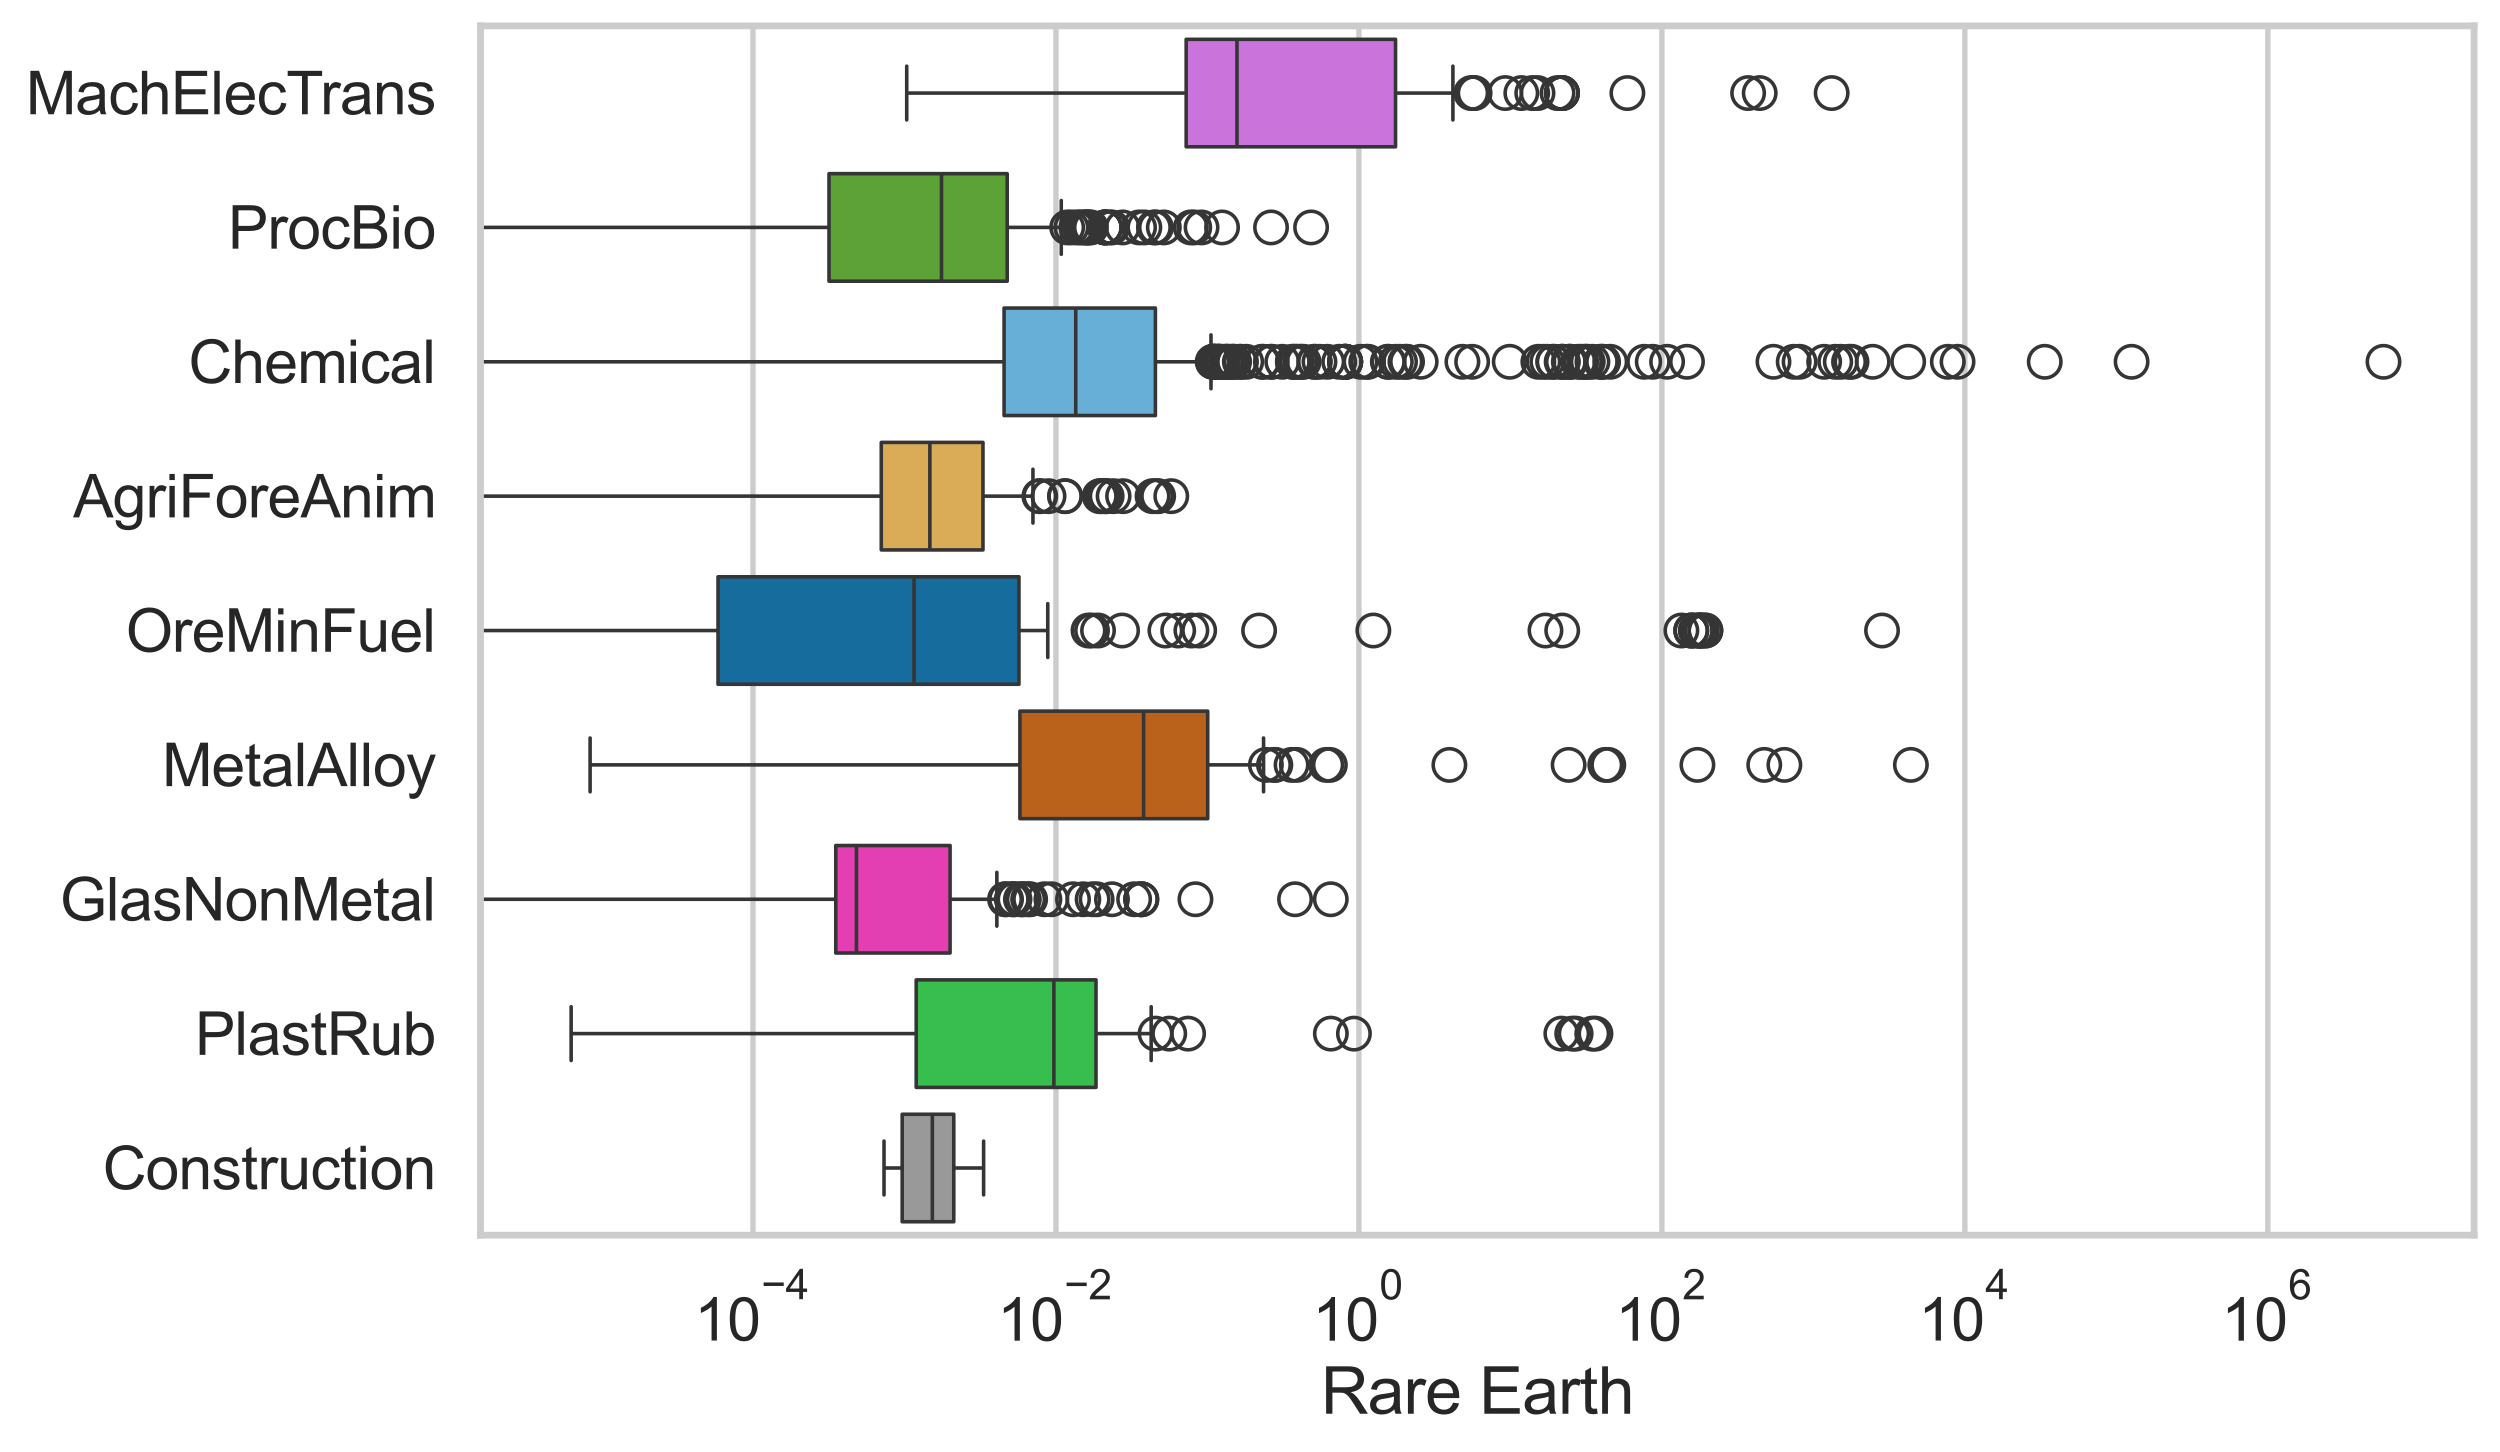 <?xml version="1.0" encoding="utf-8" standalone="no"?>
<!DOCTYPE svg PUBLIC "-//W3C//DTD SVG 1.1//EN"
  "http://www.w3.org/Graphics/SVG/1.1/DTD/svg11.dtd">
<svg xmlns:xlink="http://www.w3.org/1999/xlink" width="695.577pt" height="404.121pt" viewBox="0 0 695.577 404.121" xmlns="http://www.w3.org/2000/svg" version="1.1">
 <defs>
  <style type="text/css">*{stroke-linejoin: round; stroke-linecap: butt}</style>
 </defs>
 <g id="figure_1">
  <g id="patch_1">
   <path d="M 0 404.121 
L 695.577 404.121 
L 695.577 0 
L 0 0 
z
" style="fill: #ffffff"/>
  </g>
  <g id="axes_1">
   <g id="patch_2">
    <path d="M 133.697 343.665 
L 688.377 343.665 
L 688.377 7.2 
L 133.697 7.2 
z
" style="fill: #ffffff"/>
   </g>
   <g id="matplotlib.axis_1">
    <g id="xtick_1">
     <g id="line2d_1">
      <path d="M 209.502 343.665 
L 209.502 7.2 
" clip-path="url(#pd4248bb942)" style="fill: none; stroke: #cccccc; stroke-width: 1.5; stroke-linecap: round"/>
     </g>
     <g id="text_1">
      <!-- $\mathdefault{10^{-4}}$ -->
      <g style="fill: #262626" transform="translate(193.167 373.015) scale(0.165 -0.165)">
       <defs>
        <path id="ArialMT-31" d="M 2384 0 
L 1822 0 
L 1822 3584 
Q 1619 3391 1289 3197 
Q 959 3003 697 2906 
L 697 3450 
Q 1169 3672 1522 3987 
Q 1875 4303 2022 4600 
L 2384 4600 
L 2384 0 
z
" transform="scale(0.016)"/>
        <path id="ArialMT-30" d="M 266 2259 
Q 266 3072 433 3567 
Q 600 4063 929 4331 
Q 1259 4600 1759 4600 
Q 2128 4600 2406 4451 
Q 2684 4303 2865 4023 
Q 3047 3744 3150 3342 
Q 3253 2941 3253 2259 
Q 3253 1453 3087 958 
Q 2922 463 2592 192 
Q 2263 -78 1759 -78 
Q 1097 -78 719 397 
Q 266 969 266 2259 
z
M 844 2259 
Q 844 1131 1108 757 
Q 1372 384 1759 384 
Q 2147 384 2411 759 
Q 2675 1134 2675 2259 
Q 2675 3391 2411 3762 
Q 2147 4134 1753 4134 
Q 1366 4134 1134 3806 
Q 844 3388 844 2259 
z
" transform="scale(0.016)"/>
        <path id="ArialMT-2212" d="M 3381 1997 
L 356 1997 
L 356 2522 
L 3381 2522 
L 3381 1997 
z
" transform="scale(0.016)"/>
        <path id="ArialMT-34" d="M 2069 0 
L 2069 1097 
L 81 1097 
L 81 1613 
L 2172 4581 
L 2631 4581 
L 2631 1613 
L 3250 1613 
L 3250 1097 
L 2631 1097 
L 2631 0 
L 2069 0 
z
M 2069 1613 
L 2069 3678 
L 634 1613 
L 2069 1613 
z
" transform="scale(0.016)"/>
       </defs>
       <use xlink:href="#ArialMT-31" transform="translate(0 0.202)"/>
       <use xlink:href="#ArialMT-30" transform="translate(55.615 0.202)"/>
       <use xlink:href="#ArialMT-2212" transform="translate(112.973 69.895) scale(0.7)"/>
       <use xlink:href="#ArialMT-34" transform="translate(153.852 69.895) scale(0.7)"/>
      </g>
     </g>
    </g>
    <g id="xtick_2">
     <g id="line2d_2">
      <path d="M 293.798 343.665 
L 293.798 7.2 
" clip-path="url(#pd4248bb942)" style="fill: none; stroke: #cccccc; stroke-width: 1.5; stroke-linecap: round"/>
     </g>
     <g id="text_2">
      <!-- $\mathdefault{10^{-2}}$ -->
      <g style="fill: #262626" transform="translate(277.463 373.18) scale(0.165 -0.165)">
       <defs>
        <path id="ArialMT-32" d="M 3222 541 
L 3222 0 
L 194 0 
Q 188 203 259 391 
Q 375 700 629 1000 
Q 884 1300 1366 1694 
Q 2113 2306 2375 2664 
Q 2638 3022 2638 3341 
Q 2638 3675 2398 3904 
Q 2159 4134 1775 4134 
Q 1369 4134 1125 3890 
Q 881 3647 878 3216 
L 300 3275 
Q 359 3922 746 4261 
Q 1134 4600 1788 4600 
Q 2447 4600 2831 4234 
Q 3216 3869 3216 3328 
Q 3216 3053 3103 2787 
Q 2991 2522 2730 2228 
Q 2469 1934 1863 1422 
Q 1356 997 1212 845 
Q 1069 694 975 541 
L 3222 541 
z
" transform="scale(0.016)"/>
       </defs>
       <use xlink:href="#ArialMT-31" transform="translate(0 0.994)"/>
       <use xlink:href="#ArialMT-30" transform="translate(55.615 0.994)"/>
       <use xlink:href="#ArialMT-2212" transform="translate(112.973 70.688) scale(0.7)"/>
       <use xlink:href="#ArialMT-32" transform="translate(153.852 70.688) scale(0.7)"/>
      </g>
     </g>
    </g>
    <g id="xtick_3">
     <g id="line2d_3">
      <path d="M 378.094 343.665 
L 378.094 7.2 
" clip-path="url(#pd4248bb942)" style="fill: none; stroke: #cccccc; stroke-width: 1.5; stroke-linecap: round"/>
     </g>
     <g id="text_3">
      <!-- $\mathdefault{10^{0}}$ -->
      <g style="fill: #262626" transform="translate(365.142 373.18) scale(0.165 -0.165)">
       <use xlink:href="#ArialMT-31" transform="translate(0 0.994)"/>
       <use xlink:href="#ArialMT-30" transform="translate(55.615 0.994)"/>
       <use xlink:href="#ArialMT-30" transform="translate(112.973 70.688) scale(0.7)"/>
      </g>
     </g>
    </g>
    <g id="xtick_4">
     <g id="line2d_4">
      <path d="M 462.39 343.665 
L 462.39 7.2 
" clip-path="url(#pd4248bb942)" style="fill: none; stroke: #cccccc; stroke-width: 1.5; stroke-linecap: round"/>
     </g>
     <g id="text_4">
      <!-- $\mathdefault{10^{2}}$ -->
      <g style="fill: #262626" transform="translate(449.438 373.18) scale(0.165 -0.165)">
       <use xlink:href="#ArialMT-31" transform="translate(0 0.994)"/>
       <use xlink:href="#ArialMT-30" transform="translate(55.615 0.994)"/>
       <use xlink:href="#ArialMT-32" transform="translate(112.973 70.688) scale(0.7)"/>
      </g>
     </g>
    </g>
    <g id="xtick_5">
     <g id="line2d_5">
      <path d="M 546.687 343.665 
L 546.687 7.2 
" clip-path="url(#pd4248bb942)" style="fill: none; stroke: #cccccc; stroke-width: 1.5; stroke-linecap: round"/>
     </g>
     <g id="text_5">
      <!-- $\mathdefault{10^{4}}$ -->
      <g style="fill: #262626" transform="translate(533.734 373.015) scale(0.165 -0.165)">
       <use xlink:href="#ArialMT-31" transform="translate(0 0.202)"/>
       <use xlink:href="#ArialMT-30" transform="translate(55.615 0.202)"/>
       <use xlink:href="#ArialMT-34" transform="translate(112.973 69.895) scale(0.7)"/>
      </g>
     </g>
    </g>
    <g id="xtick_6">
     <g id="line2d_6">
      <path d="M 630.983 343.665 
L 630.983 7.2 
" clip-path="url(#pd4248bb942)" style="fill: none; stroke: #cccccc; stroke-width: 1.5; stroke-linecap: round"/>
     </g>
     <g id="text_6">
      <!-- $\mathdefault{10^{6}}$ -->
      <g style="fill: #262626" transform="translate(618.03 373.18) scale(0.165 -0.165)">
       <defs>
        <path id="ArialMT-36" d="M 3184 3459 
L 2625 3416 
Q 2550 3747 2413 3897 
Q 2184 4138 1850 4138 
Q 1581 4138 1378 3988 
Q 1113 3794 959 3422 
Q 806 3050 800 2363 
Q 1003 2672 1297 2822 
Q 1591 2972 1913 2972 
Q 2475 2972 2870 2558 
Q 3266 2144 3266 1488 
Q 3266 1056 3080 686 
Q 2894 316 2569 119 
Q 2244 -78 1831 -78 
Q 1128 -78 684 439 
Q 241 956 241 2144 
Q 241 3472 731 4075 
Q 1159 4600 1884 4600 
Q 2425 4600 2770 4297 
Q 3116 3994 3184 3459 
z
M 888 1484 
Q 888 1194 1011 928 
Q 1134 663 1356 523 
Q 1578 384 1822 384 
Q 2178 384 2434 671 
Q 2691 959 2691 1453 
Q 2691 1928 2437 2201 
Q 2184 2475 1800 2475 
Q 1419 2475 1153 2201 
Q 888 1928 888 1484 
z
" transform="scale(0.016)"/>
       </defs>
       <use xlink:href="#ArialMT-31" transform="translate(0 0.994)"/>
       <use xlink:href="#ArialMT-30" transform="translate(55.615 0.994)"/>
       <use xlink:href="#ArialMT-36" transform="translate(112.973 70.688) scale(0.7)"/>
      </g>
     </g>
    </g>
    <g id="text_7">
     <!-- Rare Earth -->
     <g style="fill: #262626" transform="translate(367.521 393.344) scale(0.18 -0.18)">
      <defs>
       <path id="ArialMT-52" d="M 503 0 
L 503 4581 
L 2534 4581 
Q 3147 4581 3465 4457 
Q 3784 4334 3975 4021 
Q 4166 3709 4166 3331 
Q 4166 2844 3850 2509 
Q 3534 2175 2875 2084 
Q 3116 1969 3241 1856 
Q 3506 1613 3744 1247 
L 4541 0 
L 3778 0 
L 3172 953 
Q 2906 1366 2734 1584 
Q 2563 1803 2427 1890 
Q 2291 1978 2150 2013 
Q 2047 2034 1813 2034 
L 1109 2034 
L 1109 0 
L 503 0 
z
M 1109 2559 
L 2413 2559 
Q 2828 2559 3062 2645 
Q 3297 2731 3419 2920 
Q 3541 3109 3541 3331 
Q 3541 3656 3305 3865 
Q 3069 4075 2559 4075 
L 1109 4075 
L 1109 2559 
z
" transform="scale(0.016)"/>
       <path id="ArialMT-61" d="M 2588 409 
Q 2275 144 1986 34 
Q 1697 -75 1366 -75 
Q 819 -75 525 192 
Q 231 459 231 875 
Q 231 1119 342 1320 
Q 453 1522 633 1644 
Q 813 1766 1038 1828 
Q 1203 1872 1538 1913 
Q 2219 1994 2541 2106 
Q 2544 2222 2544 2253 
Q 2544 2597 2384 2738 
Q 2169 2928 1744 2928 
Q 1347 2928 1158 2789 
Q 969 2650 878 2297 
L 328 2372 
Q 403 2725 575 2942 
Q 747 3159 1072 3276 
Q 1397 3394 1825 3394 
Q 2250 3394 2515 3294 
Q 2781 3194 2906 3042 
Q 3031 2891 3081 2659 
Q 3109 2516 3109 2141 
L 3109 1391 
Q 3109 606 3145 398 
Q 3181 191 3288 0 
L 2700 0 
Q 2613 175 2588 409 
z
M 2541 1666 
Q 2234 1541 1622 1453 
Q 1275 1403 1131 1340 
Q 988 1278 909 1158 
Q 831 1038 831 891 
Q 831 666 1001 516 
Q 1172 366 1500 366 
Q 1825 366 2078 508 
Q 2331 650 2450 897 
Q 2541 1088 2541 1459 
L 2541 1666 
z
" transform="scale(0.016)"/>
       <path id="ArialMT-72" d="M 416 0 
L 416 3319 
L 922 3319 
L 922 2816 
Q 1116 3169 1280 3281 
Q 1444 3394 1641 3394 
Q 1925 3394 2219 3213 
L 2025 2691 
Q 1819 2813 1613 2813 
Q 1428 2813 1281 2702 
Q 1134 2591 1072 2394 
Q 978 2094 978 1738 
L 978 0 
L 416 0 
z
" transform="scale(0.016)"/>
       <path id="ArialMT-65" d="M 2694 1069 
L 3275 997 
Q 3138 488 2766 206 
Q 2394 -75 1816 -75 
Q 1088 -75 661 373 
Q 234 822 234 1631 
Q 234 2469 665 2931 
Q 1097 3394 1784 3394 
Q 2450 3394 2872 2941 
Q 3294 2488 3294 1666 
Q 3294 1616 3291 1516 
L 816 1516 
Q 847 969 1125 678 
Q 1403 388 1819 388 
Q 2128 388 2347 550 
Q 2566 713 2694 1069 
z
M 847 1978 
L 2700 1978 
Q 2663 2397 2488 2606 
Q 2219 2931 1791 2931 
Q 1403 2931 1139 2672 
Q 875 2413 847 1978 
z
" transform="scale(0.016)"/>
       <path id="ArialMT-20" transform="scale(0.016)"/>
       <path id="ArialMT-45" d="M 506 0 
L 506 4581 
L 3819 4581 
L 3819 4041 
L 1113 4041 
L 1113 2638 
L 3647 2638 
L 3647 2100 
L 1113 2100 
L 1113 541 
L 3925 541 
L 3925 0 
L 506 0 
z
" transform="scale(0.016)"/>
       <path id="ArialMT-74" d="M 1650 503 
L 1731 6 
Q 1494 -44 1306 -44 
Q 1000 -44 831 53 
Q 663 150 594 308 
Q 525 466 525 972 
L 525 2881 
L 113 2881 
L 113 3319 
L 525 3319 
L 525 4141 
L 1084 4478 
L 1084 3319 
L 1650 3319 
L 1650 2881 
L 1084 2881 
L 1084 941 
Q 1084 700 1114 631 
Q 1144 563 1211 522 
Q 1278 481 1403 481 
Q 1497 481 1650 503 
z
" transform="scale(0.016)"/>
       <path id="ArialMT-68" d="M 422 0 
L 422 4581 
L 984 4581 
L 984 2938 
Q 1378 3394 1978 3394 
Q 2347 3394 2619 3248 
Q 2891 3103 3008 2847 
Q 3125 2591 3125 2103 
L 3125 0 
L 2563 0 
L 2563 2103 
Q 2563 2525 2380 2717 
Q 2197 2909 1863 2909 
Q 1613 2909 1392 2779 
Q 1172 2650 1078 2428 
Q 984 2206 984 1816 
L 984 0 
L 422 0 
z
" transform="scale(0.016)"/>
      </defs>
      <use xlink:href="#ArialMT-52"/>
      <use xlink:href="#ArialMT-61" transform="translate(72.217 0)"/>
      <use xlink:href="#ArialMT-72" transform="translate(127.832 0)"/>
      <use xlink:href="#ArialMT-65" transform="translate(161.133 0)"/>
      <use xlink:href="#ArialMT-20" transform="translate(216.748 0)"/>
      <use xlink:href="#ArialMT-45" transform="translate(244.531 0)"/>
      <use xlink:href="#ArialMT-61" transform="translate(311.23 0)"/>
      <use xlink:href="#ArialMT-72" transform="translate(366.846 0)"/>
      <use xlink:href="#ArialMT-74" transform="translate(400.146 0)"/>
      <use xlink:href="#ArialMT-68" transform="translate(427.93 0)"/>
     </g>
    </g>
   </g>
   <g id="matplotlib.axis_2">
    <g id="ytick_1">
     <g id="text_8">
      <!-- MachElecTrans -->
      <g style="fill: #262626" transform="translate(7.2 31.798) scale(0.165 -0.165)">
       <defs>
        <path id="ArialMT-4d" d="M 475 0 
L 475 4581 
L 1388 4581 
L 2472 1338 
Q 2622 884 2691 659 
Q 2769 909 2934 1394 
L 4031 4581 
L 4847 4581 
L 4847 0 
L 4263 0 
L 4263 3834 
L 2931 0 
L 2384 0 
L 1059 3900 
L 1059 0 
L 475 0 
z
" transform="scale(0.016)"/>
        <path id="ArialMT-63" d="M 2588 1216 
L 3141 1144 
Q 3050 572 2676 248 
Q 2303 -75 1759 -75 
Q 1078 -75 664 370 
Q 250 816 250 1647 
Q 250 2184 428 2587 
Q 606 2991 970 3192 
Q 1334 3394 1763 3394 
Q 2303 3394 2647 3120 
Q 2991 2847 3088 2344 
L 2541 2259 
Q 2463 2594 2264 2762 
Q 2066 2931 1784 2931 
Q 1359 2931 1093 2626 
Q 828 2322 828 1663 
Q 828 994 1084 691 
Q 1341 388 1753 388 
Q 2084 388 2306 591 
Q 2528 794 2588 1216 
z
" transform="scale(0.016)"/>
        <path id="ArialMT-6c" d="M 409 0 
L 409 4581 
L 972 4581 
L 972 0 
L 409 0 
z
" transform="scale(0.016)"/>
        <path id="ArialMT-54" d="M 1659 0 
L 1659 4041 
L 150 4041 
L 150 4581 
L 3781 4581 
L 3781 4041 
L 2266 4041 
L 2266 0 
L 1659 0 
z
" transform="scale(0.016)"/>
        <path id="ArialMT-6e" d="M 422 0 
L 422 3319 
L 928 3319 
L 928 2847 
Q 1294 3394 1984 3394 
Q 2284 3394 2536 3286 
Q 2788 3178 2913 3003 
Q 3038 2828 3088 2588 
Q 3119 2431 3119 2041 
L 3119 0 
L 2556 0 
L 2556 2019 
Q 2556 2363 2490 2533 
Q 2425 2703 2258 2804 
Q 2091 2906 1866 2906 
Q 1506 2906 1245 2678 
Q 984 2450 984 1813 
L 984 0 
L 422 0 
z
" transform="scale(0.016)"/>
        <path id="ArialMT-73" d="M 197 991 
L 753 1078 
Q 800 744 1014 566 
Q 1228 388 1613 388 
Q 2000 388 2187 545 
Q 2375 703 2375 916 
Q 2375 1106 2209 1216 
Q 2094 1291 1634 1406 
Q 1016 1563 777 1677 
Q 538 1791 414 1992 
Q 291 2194 291 2438 
Q 291 2659 392 2848 
Q 494 3038 669 3163 
Q 800 3259 1026 3326 
Q 1253 3394 1513 3394 
Q 1903 3394 2198 3281 
Q 2494 3169 2634 2976 
Q 2775 2784 2828 2463 
L 2278 2388 
Q 2241 2644 2061 2787 
Q 1881 2931 1553 2931 
Q 1166 2931 1000 2803 
Q 834 2675 834 2503 
Q 834 2394 903 2306 
Q 972 2216 1119 2156 
Q 1203 2125 1616 2013 
Q 2213 1853 2448 1751 
Q 2684 1650 2818 1456 
Q 2953 1263 2953 975 
Q 2953 694 2789 445 
Q 2625 197 2315 61 
Q 2006 -75 1616 -75 
Q 969 -75 630 194 
Q 291 463 197 991 
z
" transform="scale(0.016)"/>
       </defs>
       <use xlink:href="#ArialMT-4d"/>
       <use xlink:href="#ArialMT-61" transform="translate(83.301 0)"/>
       <use xlink:href="#ArialMT-63" transform="translate(138.916 0)"/>
       <use xlink:href="#ArialMT-68" transform="translate(188.916 0)"/>
       <use xlink:href="#ArialMT-45" transform="translate(244.531 0)"/>
       <use xlink:href="#ArialMT-6c" transform="translate(311.23 0)"/>
       <use xlink:href="#ArialMT-65" transform="translate(333.447 0)"/>
       <use xlink:href="#ArialMT-63" transform="translate(389.062 0)"/>
       <use xlink:href="#ArialMT-54" transform="translate(439.062 0)"/>
       <use xlink:href="#ArialMT-72" transform="translate(496.396 0)"/>
       <use xlink:href="#ArialMT-61" transform="translate(529.697 0)"/>
       <use xlink:href="#ArialMT-6e" transform="translate(585.312 0)"/>
       <use xlink:href="#ArialMT-73" transform="translate(640.928 0)"/>
      </g>
     </g>
    </g>
    <g id="ytick_2">
     <g id="text_9">
      <!-- ProcBio -->
      <g style="fill: #262626" transform="translate(63.424 69.183) scale(0.165 -0.165)">
       <defs>
        <path id="ArialMT-50" d="M 494 0 
L 494 4581 
L 2222 4581 
Q 2678 4581 2919 4538 
Q 3256 4481 3484 4323 
Q 3713 4166 3852 3881 
Q 3991 3597 3991 3256 
Q 3991 2672 3619 2267 
Q 3247 1863 2275 1863 
L 1100 1863 
L 1100 0 
L 494 0 
z
M 1100 2403 
L 2284 2403 
Q 2872 2403 3119 2622 
Q 3366 2841 3366 3238 
Q 3366 3525 3220 3729 
Q 3075 3934 2838 4000 
Q 2684 4041 2272 4041 
L 1100 4041 
L 1100 2403 
z
" transform="scale(0.016)"/>
        <path id="ArialMT-6f" d="M 213 1659 
Q 213 2581 725 3025 
Q 1153 3394 1769 3394 
Q 2453 3394 2887 2945 
Q 3322 2497 3322 1706 
Q 3322 1066 3130 698 
Q 2938 331 2570 128 
Q 2203 -75 1769 -75 
Q 1072 -75 642 372 
Q 213 819 213 1659 
z
M 791 1659 
Q 791 1022 1069 705 
Q 1347 388 1769 388 
Q 2188 388 2466 706 
Q 2744 1025 2744 1678 
Q 2744 2294 2464 2611 
Q 2184 2928 1769 2928 
Q 1347 2928 1069 2612 
Q 791 2297 791 1659 
z
" transform="scale(0.016)"/>
        <path id="ArialMT-42" d="M 469 0 
L 469 4581 
L 2188 4581 
Q 2713 4581 3030 4442 
Q 3347 4303 3526 4014 
Q 3706 3725 3706 3409 
Q 3706 3116 3547 2856 
Q 3388 2597 3066 2438 
Q 3481 2316 3704 2022 
Q 3928 1728 3928 1328 
Q 3928 1006 3792 729 
Q 3656 453 3456 303 
Q 3256 153 2954 76 
Q 2653 0 2216 0 
L 469 0 
z
M 1075 2656 
L 2066 2656 
Q 2469 2656 2644 2709 
Q 2875 2778 2992 2937 
Q 3109 3097 3109 3338 
Q 3109 3566 3000 3739 
Q 2891 3913 2687 3977 
Q 2484 4041 1991 4041 
L 1075 4041 
L 1075 2656 
z
M 1075 541 
L 2216 541 
Q 2509 541 2628 563 
Q 2838 600 2978 687 
Q 3119 775 3209 942 
Q 3300 1109 3300 1328 
Q 3300 1584 3169 1773 
Q 3038 1963 2805 2039 
Q 2572 2116 2134 2116 
L 1075 2116 
L 1075 541 
z
" transform="scale(0.016)"/>
        <path id="ArialMT-69" d="M 425 3934 
L 425 4581 
L 988 4581 
L 988 3934 
L 425 3934 
z
M 425 0 
L 425 3319 
L 988 3319 
L 988 0 
L 425 0 
z
" transform="scale(0.016)"/>
       </defs>
       <use xlink:href="#ArialMT-50"/>
       <use xlink:href="#ArialMT-72" transform="translate(66.699 0)"/>
       <use xlink:href="#ArialMT-6f" transform="translate(100 0)"/>
       <use xlink:href="#ArialMT-63" transform="translate(155.615 0)"/>
       <use xlink:href="#ArialMT-42" transform="translate(205.615 0)"/>
       <use xlink:href="#ArialMT-69" transform="translate(272.314 0)"/>
       <use xlink:href="#ArialMT-6f" transform="translate(294.531 0)"/>
      </g>
     </g>
    </g>
    <g id="ytick_3">
     <g id="text_10">
      <!-- Chemical -->
      <g style="fill: #262626" transform="translate(52.428 106.568) scale(0.165 -0.165)">
       <defs>
        <path id="ArialMT-43" d="M 3763 1606 
L 4369 1453 
Q 4178 706 3683 314 
Q 3188 -78 2472 -78 
Q 1731 -78 1267 223 
Q 803 525 561 1097 
Q 319 1669 319 2325 
Q 319 3041 592 3573 
Q 866 4106 1370 4382 
Q 1875 4659 2481 4659 
Q 3169 4659 3637 4309 
Q 4106 3959 4291 3325 
L 3694 3184 
Q 3534 3684 3231 3912 
Q 2928 4141 2469 4141 
Q 1941 4141 1586 3887 
Q 1231 3634 1087 3207 
Q 944 2781 944 2328 
Q 944 1744 1114 1308 
Q 1284 872 1643 656 
Q 2003 441 2422 441 
Q 2931 441 3284 734 
Q 3638 1028 3763 1606 
z
" transform="scale(0.016)"/>
        <path id="ArialMT-6d" d="M 422 0 
L 422 3319 
L 925 3319 
L 925 2853 
Q 1081 3097 1340 3245 
Q 1600 3394 1931 3394 
Q 2300 3394 2536 3241 
Q 2772 3088 2869 2813 
Q 3263 3394 3894 3394 
Q 4388 3394 4653 3120 
Q 4919 2847 4919 2278 
L 4919 0 
L 4359 0 
L 4359 2091 
Q 4359 2428 4304 2576 
Q 4250 2725 4106 2815 
Q 3963 2906 3769 2906 
Q 3419 2906 3187 2673 
Q 2956 2441 2956 1928 
L 2956 0 
L 2394 0 
L 2394 2156 
Q 2394 2531 2256 2718 
Q 2119 2906 1806 2906 
Q 1569 2906 1367 2781 
Q 1166 2656 1075 2415 
Q 984 2175 984 1722 
L 984 0 
L 422 0 
z
" transform="scale(0.016)"/>
       </defs>
       <use xlink:href="#ArialMT-43"/>
       <use xlink:href="#ArialMT-68" transform="translate(72.217 0)"/>
       <use xlink:href="#ArialMT-65" transform="translate(127.832 0)"/>
       <use xlink:href="#ArialMT-6d" transform="translate(183.447 0)"/>
       <use xlink:href="#ArialMT-69" transform="translate(266.748 0)"/>
       <use xlink:href="#ArialMT-63" transform="translate(288.965 0)"/>
       <use xlink:href="#ArialMT-61" transform="translate(338.965 0)"/>
       <use xlink:href="#ArialMT-6c" transform="translate(394.58 0)"/>
      </g>
     </g>
    </g>
    <g id="ytick_4">
     <g id="text_11">
      <!-- AgriForeAnim -->
      <g style="fill: #262626" transform="translate(20.341 143.953) scale(0.165 -0.165)">
       <defs>
        <path id="ArialMT-41" d="M -9 0 
L 1750 4581 
L 2403 4581 
L 4278 0 
L 3588 0 
L 3053 1388 
L 1138 1388 
L 634 0 
L -9 0 
z
M 1313 1881 
L 2866 1881 
L 2388 3150 
Q 2169 3728 2063 4100 
Q 1975 3659 1816 3225 
L 1313 1881 
z
" transform="scale(0.016)"/>
        <path id="ArialMT-67" d="M 319 -275 
L 866 -356 
Q 900 -609 1056 -725 
Q 1266 -881 1628 -881 
Q 2019 -881 2231 -725 
Q 2444 -569 2519 -288 
Q 2563 -116 2559 434 
Q 2191 0 1641 0 
Q 956 0 581 494 
Q 206 988 206 1678 
Q 206 2153 378 2554 
Q 550 2956 876 3175 
Q 1203 3394 1644 3394 
Q 2231 3394 2613 2919 
L 2613 3319 
L 3131 3319 
L 3131 450 
Q 3131 -325 2973 -648 
Q 2816 -972 2473 -1159 
Q 2131 -1347 1631 -1347 
Q 1038 -1347 672 -1080 
Q 306 -813 319 -275 
z
M 784 1719 
Q 784 1066 1043 766 
Q 1303 466 1694 466 
Q 2081 466 2343 764 
Q 2606 1063 2606 1700 
Q 2606 2309 2336 2618 
Q 2066 2928 1684 2928 
Q 1309 2928 1046 2623 
Q 784 2319 784 1719 
z
" transform="scale(0.016)"/>
        <path id="ArialMT-46" d="M 525 0 
L 525 4581 
L 3616 4581 
L 3616 4041 
L 1131 4041 
L 1131 2622 
L 3281 2622 
L 3281 2081 
L 1131 2081 
L 1131 0 
L 525 0 
z
" transform="scale(0.016)"/>
       </defs>
       <use xlink:href="#ArialMT-41"/>
       <use xlink:href="#ArialMT-67" transform="translate(66.699 0)"/>
       <use xlink:href="#ArialMT-72" transform="translate(122.314 0)"/>
       <use xlink:href="#ArialMT-69" transform="translate(155.615 0)"/>
       <use xlink:href="#ArialMT-46" transform="translate(177.832 0)"/>
       <use xlink:href="#ArialMT-6f" transform="translate(238.916 0)"/>
       <use xlink:href="#ArialMT-72" transform="translate(294.531 0)"/>
       <use xlink:href="#ArialMT-65" transform="translate(327.832 0)"/>
       <use xlink:href="#ArialMT-41" transform="translate(383.447 0)"/>
       <use xlink:href="#ArialMT-6e" transform="translate(450.146 0)"/>
       <use xlink:href="#ArialMT-69" transform="translate(505.762 0)"/>
       <use xlink:href="#ArialMT-6d" transform="translate(527.979 0)"/>
      </g>
     </g>
    </g>
    <g id="ytick_5">
     <g id="text_12">
      <!-- OreMinFuel -->
      <g style="fill: #262626" transform="translate(35.013 181.337) scale(0.165 -0.165)">
       <defs>
        <path id="ArialMT-4f" d="M 309 2231 
Q 309 3372 921 4017 
Q 1534 4663 2503 4663 
Q 3138 4663 3647 4359 
Q 4156 4056 4423 3514 
Q 4691 2972 4691 2284 
Q 4691 1588 4409 1038 
Q 4128 488 3612 205 
Q 3097 -78 2500 -78 
Q 1853 -78 1343 234 
Q 834 547 571 1087 
Q 309 1628 309 2231 
z
M 934 2222 
Q 934 1394 1379 917 
Q 1825 441 2497 441 
Q 3181 441 3623 922 
Q 4066 1403 4066 2288 
Q 4066 2847 3877 3264 
Q 3688 3681 3323 3911 
Q 2959 4141 2506 4141 
Q 1863 4141 1398 3698 
Q 934 3256 934 2222 
z
" transform="scale(0.016)"/>
        <path id="ArialMT-75" d="M 2597 0 
L 2597 488 
Q 2209 -75 1544 -75 
Q 1250 -75 995 37 
Q 741 150 617 320 
Q 494 491 444 738 
Q 409 903 409 1263 
L 409 3319 
L 972 3319 
L 972 1478 
Q 972 1038 1006 884 
Q 1059 663 1231 536 
Q 1403 409 1656 409 
Q 1909 409 2131 539 
Q 2353 669 2445 892 
Q 2538 1116 2538 1541 
L 2538 3319 
L 3100 3319 
L 3100 0 
L 2597 0 
z
" transform="scale(0.016)"/>
       </defs>
       <use xlink:href="#ArialMT-4f"/>
       <use xlink:href="#ArialMT-72" transform="translate(77.783 0)"/>
       <use xlink:href="#ArialMT-65" transform="translate(111.084 0)"/>
       <use xlink:href="#ArialMT-4d" transform="translate(166.699 0)"/>
       <use xlink:href="#ArialMT-69" transform="translate(250 0)"/>
       <use xlink:href="#ArialMT-6e" transform="translate(272.217 0)"/>
       <use xlink:href="#ArialMT-46" transform="translate(327.832 0)"/>
       <use xlink:href="#ArialMT-75" transform="translate(388.916 0)"/>
       <use xlink:href="#ArialMT-65" transform="translate(444.531 0)"/>
       <use xlink:href="#ArialMT-6c" transform="translate(500.146 0)"/>
      </g>
     </g>
    </g>
    <g id="ytick_6">
     <g id="text_13">
      <!-- MetalAlloy -->
      <g style="fill: #262626" transform="translate(45.088 218.722) scale(0.165 -0.165)">
       <defs>
        <path id="ArialMT-79" d="M 397 -1278 
L 334 -750 
Q 519 -800 656 -800 
Q 844 -800 956 -737 
Q 1069 -675 1141 -563 
Q 1194 -478 1313 -144 
Q 1328 -97 1363 -6 
L 103 3319 
L 709 3319 
L 1400 1397 
Q 1534 1031 1641 628 
Q 1738 1016 1872 1384 
L 2581 3319 
L 3144 3319 
L 1881 -56 
Q 1678 -603 1566 -809 
Q 1416 -1088 1222 -1217 
Q 1028 -1347 759 -1347 
Q 597 -1347 397 -1278 
z
" transform="scale(0.016)"/>
       </defs>
       <use xlink:href="#ArialMT-4d"/>
       <use xlink:href="#ArialMT-65" transform="translate(83.301 0)"/>
       <use xlink:href="#ArialMT-74" transform="translate(138.916 0)"/>
       <use xlink:href="#ArialMT-61" transform="translate(166.699 0)"/>
       <use xlink:href="#ArialMT-6c" transform="translate(222.314 0)"/>
       <use xlink:href="#ArialMT-41" transform="translate(244.531 0)"/>
       <use xlink:href="#ArialMT-6c" transform="translate(311.23 0)"/>
       <use xlink:href="#ArialMT-6c" transform="translate(333.447 0)"/>
       <use xlink:href="#ArialMT-6f" transform="translate(355.664 0)"/>
       <use xlink:href="#ArialMT-79" transform="translate(411.279 0)"/>
      </g>
     </g>
    </g>
    <g id="ytick_7">
     <g id="text_14">
      <!-- GlasNonMetal -->
      <g style="fill: #262626" transform="translate(16.659 256.107) scale(0.165 -0.165)">
       <defs>
        <path id="ArialMT-47" d="M 2638 1797 
L 2638 2334 
L 4578 2338 
L 4578 638 
Q 4131 281 3656 101 
Q 3181 -78 2681 -78 
Q 2006 -78 1454 211 
Q 903 500 622 1047 
Q 341 1594 341 2269 
Q 341 2938 620 3517 
Q 900 4097 1425 4378 
Q 1950 4659 2634 4659 
Q 3131 4659 3532 4498 
Q 3934 4338 4162 4050 
Q 4391 3763 4509 3300 
L 3963 3150 
Q 3859 3500 3706 3700 
Q 3553 3900 3268 4020 
Q 2984 4141 2638 4141 
Q 2222 4141 1919 4014 
Q 1616 3888 1430 3681 
Q 1244 3475 1141 3228 
Q 966 2803 966 2306 
Q 966 1694 1177 1281 
Q 1388 869 1791 669 
Q 2194 469 2647 469 
Q 3041 469 3416 620 
Q 3791 772 3984 944 
L 3984 1797 
L 2638 1797 
z
" transform="scale(0.016)"/>
        <path id="ArialMT-4e" d="M 488 0 
L 488 4581 
L 1109 4581 
L 3516 984 
L 3516 4581 
L 4097 4581 
L 4097 0 
L 3475 0 
L 1069 3600 
L 1069 0 
L 488 0 
z
" transform="scale(0.016)"/>
       </defs>
       <use xlink:href="#ArialMT-47"/>
       <use xlink:href="#ArialMT-6c" transform="translate(77.783 0)"/>
       <use xlink:href="#ArialMT-61" transform="translate(100 0)"/>
       <use xlink:href="#ArialMT-73" transform="translate(155.615 0)"/>
       <use xlink:href="#ArialMT-4e" transform="translate(205.615 0)"/>
       <use xlink:href="#ArialMT-6f" transform="translate(277.832 0)"/>
       <use xlink:href="#ArialMT-6e" transform="translate(333.447 0)"/>
       <use xlink:href="#ArialMT-4d" transform="translate(389.062 0)"/>
       <use xlink:href="#ArialMT-65" transform="translate(472.363 0)"/>
       <use xlink:href="#ArialMT-74" transform="translate(527.979 0)"/>
       <use xlink:href="#ArialMT-61" transform="translate(555.762 0)"/>
       <use xlink:href="#ArialMT-6c" transform="translate(611.377 0)"/>
      </g>
     </g>
    </g>
    <g id="ytick_8">
     <g id="text_15">
      <!-- PlastRub -->
      <g style="fill: #262626" transform="translate(54.248 293.492) scale(0.165 -0.165)">
       <defs>
        <path id="ArialMT-62" d="M 941 0 
L 419 0 
L 419 4581 
L 981 4581 
L 981 2947 
Q 1338 3394 1891 3394 
Q 2197 3394 2470 3270 
Q 2744 3147 2920 2923 
Q 3097 2700 3197 2384 
Q 3297 2069 3297 1709 
Q 3297 856 2875 390 
Q 2453 -75 1863 -75 
Q 1275 -75 941 416 
L 941 0 
z
M 934 1684 
Q 934 1088 1097 822 
Q 1363 388 1816 388 
Q 2184 388 2453 708 
Q 2722 1028 2722 1663 
Q 2722 2313 2464 2622 
Q 2206 2931 1841 2931 
Q 1472 2931 1203 2611 
Q 934 2291 934 1684 
z
" transform="scale(0.016)"/>
       </defs>
       <use xlink:href="#ArialMT-50"/>
       <use xlink:href="#ArialMT-6c" transform="translate(66.699 0)"/>
       <use xlink:href="#ArialMT-61" transform="translate(88.916 0)"/>
       <use xlink:href="#ArialMT-73" transform="translate(144.531 0)"/>
       <use xlink:href="#ArialMT-74" transform="translate(194.531 0)"/>
       <use xlink:href="#ArialMT-52" transform="translate(222.314 0)"/>
       <use xlink:href="#ArialMT-75" transform="translate(294.531 0)"/>
       <use xlink:href="#ArialMT-62" transform="translate(350.146 0)"/>
      </g>
     </g>
    </g>
    <g id="ytick_9">
     <g id="text_16">
      <!-- Construction -->
      <g style="fill: #262626" transform="translate(28.575 330.877) scale(0.165 -0.165)">
       <use xlink:href="#ArialMT-43"/>
       <use xlink:href="#ArialMT-6f" transform="translate(72.217 0)"/>
       <use xlink:href="#ArialMT-6e" transform="translate(127.832 0)"/>
       <use xlink:href="#ArialMT-73" transform="translate(183.447 0)"/>
       <use xlink:href="#ArialMT-74" transform="translate(233.447 0)"/>
       <use xlink:href="#ArialMT-72" transform="translate(261.23 0)"/>
       <use xlink:href="#ArialMT-75" transform="translate(294.531 0)"/>
       <use xlink:href="#ArialMT-63" transform="translate(350.146 0)"/>
       <use xlink:href="#ArialMT-74" transform="translate(400.146 0)"/>
       <use xlink:href="#ArialMT-69" transform="translate(427.93 0)"/>
       <use xlink:href="#ArialMT-6f" transform="translate(450.146 0)"/>
       <use xlink:href="#ArialMT-6e" transform="translate(505.762 0)"/>
      </g>
     </g>
    </g>
   </g>
   <g id="patch_3">
    <path d="M 330.028 10.938 
L 330.028 40.846 
L 388.28 40.846 
L 388.28 10.938 
L 330.028 10.938 
z
" clip-path="url(#pd4248bb942)" style="fill: #ca74db; stroke: #353535; stroke-linejoin: miter"/>
   </g>
   <g id="line2d_7">
    <path d="M 330.028 25.892 
L 252.279 25.892 
" clip-path="url(#pd4248bb942)" style="fill: none; stroke: #353535"/>
   </g>
   <g id="line2d_8">
    <path d="M 388.28 25.892 
L 404.244 25.892 
" clip-path="url(#pd4248bb942)" style="fill: none; stroke: #353535"/>
   </g>
   <g id="line2d_9">
    <path d="M 252.279 18.415 
L 252.279 33.369 
" clip-path="url(#pd4248bb942)" style="fill: none; stroke: #353535; stroke-linecap: round"/>
   </g>
   <g id="line2d_10">
    <path d="M 404.244 18.415 
L 404.244 33.369 
" clip-path="url(#pd4248bb942)" style="fill: none; stroke: #353535; stroke-linecap: round"/>
   </g>
   <g id="line2d_11">
    <defs>
     <path id="m307b80a774" d="M 0 4.5 
C 1.193 4.5 2.338 4.026 3.182 3.182 
C 4.026 2.338 4.5 1.193 4.5 0 
C 4.5 -1.193 4.026 -2.338 3.182 -3.182 
C 2.338 -4.026 1.193 -4.5 0 -4.5 
C -1.193 -4.5 -2.338 -4.026 -3.182 -3.182 
C -4.026 -2.338 -4.5 -1.193 -4.5 0 
C -4.5 1.193 -4.026 2.338 -3.182 3.182 
C -2.338 4.026 -1.193 4.5 0 4.5 
z
" style="stroke: #353535"/>
    </defs>
    <g clip-path="url(#pd4248bb942)">
     <use xlink:href="#m307b80a774" x="452.792" y="25.892" style="fill-opacity: 0; stroke: #353535"/>
     <use xlink:href="#m307b80a774" x="434.617" y="25.892" style="fill-opacity: 0; stroke: #353535"/>
     <use xlink:href="#m307b80a774" x="409.346" y="25.892" style="fill-opacity: 0; stroke: #353535"/>
     <use xlink:href="#m307b80a774" x="409.899" y="25.892" style="fill-opacity: 0; stroke: #353535"/>
     <use xlink:href="#m307b80a774" x="434.5" y="25.892" style="fill-opacity: 0; stroke: #353535"/>
     <use xlink:href="#m307b80a774" x="418.821" y="25.892" style="fill-opacity: 0; stroke: #353535"/>
     <use xlink:href="#m307b80a774" x="486.383" y="25.892" style="fill-opacity: 0; stroke: #353535"/>
     <use xlink:href="#m307b80a774" x="489.604" y="25.892" style="fill-opacity: 0; stroke: #353535"/>
     <use xlink:href="#m307b80a774" x="410.278" y="25.892" style="fill-opacity: 0; stroke: #353535"/>
     <use xlink:href="#m307b80a774" x="423.276" y="25.892" style="fill-opacity: 0; stroke: #353535"/>
     <use xlink:href="#m307b80a774" x="434.576" y="25.892" style="fill-opacity: 0; stroke: #353535"/>
     <use xlink:href="#m307b80a774" x="434.576" y="25.892" style="fill-opacity: 0; stroke: #353535"/>
     <use xlink:href="#m307b80a774" x="427.782" y="25.892" style="fill-opacity: 0; stroke: #353535"/>
     <use xlink:href="#m307b80a774" x="433.355" y="25.892" style="fill-opacity: 0; stroke: #353535"/>
     <use xlink:href="#m307b80a774" x="426.314" y="25.892" style="fill-opacity: 0; stroke: #353535"/>
     <use xlink:href="#m307b80a774" x="509.625" y="25.892" style="fill-opacity: 0; stroke: #353535"/>
    </g>
   </g>
   <g id="patch_4">
    <path d="M 230.657 48.323 
L 230.657 78.231 
L 280.233 78.231 
L 280.233 48.323 
L 230.657 48.323 
z
" clip-path="url(#pd4248bb942)" style="fill: #5ca236; stroke: #353535; stroke-linejoin: miter"/>
   </g>
   <g id="line2d_12">
    <path d="M 230.657 63.277 
L -1 63.277 
" clip-path="url(#pd4248bb942)" style="fill: none; stroke: #353535"/>
   </g>
   <g id="line2d_13">
    <path d="M 280.233 63.277 
L 295.273 63.277 
" clip-path="url(#pd4248bb942)" style="fill: none; stroke: #353535"/>
   </g>
   <g id="line2d_14">
    <path clip-path="url(#pd4248bb942)" style="fill: none; stroke: #353535; stroke-linecap: round"/>
   </g>
   <g id="line2d_15">
    <path d="M 295.273 55.8 
L 295.273 70.754 
" clip-path="url(#pd4248bb942)" style="fill: none; stroke: #353535; stroke-linecap: round"/>
   </g>
   <g id="line2d_16">
    <g clip-path="url(#pd4248bb942)">
     <use xlink:href="#m307b80a774" x="307.49" y="63.277" style="fill-opacity: 0; stroke: #353535"/>
     <use xlink:href="#m307b80a774" x="299.514" y="63.277" style="fill-opacity: 0; stroke: #353535"/>
     <use xlink:href="#m307b80a774" x="298.1" y="63.277" style="fill-opacity: 0; stroke: #353535"/>
     <use xlink:href="#m307b80a774" x="364.785" y="63.277" style="fill-opacity: 0; stroke: #353535"/>
     <use xlink:href="#m307b80a774" x="296.925" y="63.277" style="fill-opacity: 0; stroke: #353535"/>
     <use xlink:href="#m307b80a774" x="353.641" y="63.277" style="fill-opacity: 0; stroke: #353535"/>
     <use xlink:href="#m307b80a774" x="307.438" y="63.277" style="fill-opacity: 0; stroke: #353535"/>
     <use xlink:href="#m307b80a774" x="318.4" y="63.277" style="fill-opacity: 0; stroke: #353535"/>
     <use xlink:href="#m307b80a774" x="323.809" y="63.277" style="fill-opacity: 0; stroke: #353535"/>
     <use xlink:href="#m307b80a774" x="303.517" y="63.277" style="fill-opacity: 0; stroke: #353535"/>
     <use xlink:href="#m307b80a774" x="340.008" y="63.277" style="fill-opacity: 0; stroke: #353535"/>
     <use xlink:href="#m307b80a774" x="307.481" y="63.277" style="fill-opacity: 0; stroke: #353535"/>
     <use xlink:href="#m307b80a774" x="302.031" y="63.277" style="fill-opacity: 0; stroke: #353535"/>
     <use xlink:href="#m307b80a774" x="332.283" y="63.277" style="fill-opacity: 0; stroke: #353535"/>
     <use xlink:href="#m307b80a774" x="331.311" y="63.277" style="fill-opacity: 0; stroke: #353535"/>
     <use xlink:href="#m307b80a774" x="321.616" y="63.277" style="fill-opacity: 0; stroke: #353535"/>
     <use xlink:href="#m307b80a774" x="302.999" y="63.277" style="fill-opacity: 0; stroke: #353535"/>
     <use xlink:href="#m307b80a774" x="309.385" y="63.277" style="fill-opacity: 0; stroke: #353535"/>
     <use xlink:href="#m307b80a774" x="302.298" y="63.277" style="fill-opacity: 0; stroke: #353535"/>
     <use xlink:href="#m307b80a774" x="316.926" y="63.277" style="fill-opacity: 0; stroke: #353535"/>
     <use xlink:href="#m307b80a774" x="307.463" y="63.277" style="fill-opacity: 0; stroke: #353535"/>
     <use xlink:href="#m307b80a774" x="301.184" y="63.277" style="fill-opacity: 0; stroke: #353535"/>
     <use xlink:href="#m307b80a774" x="308.729" y="63.277" style="fill-opacity: 0; stroke: #353535"/>
     <use xlink:href="#m307b80a774" x="321.056" y="63.277" style="fill-opacity: 0; stroke: #353535"/>
     <use xlink:href="#m307b80a774" x="302.552" y="63.277" style="fill-opacity: 0; stroke: #353535"/>
     <use xlink:href="#m307b80a774" x="300.431" y="63.277" style="fill-opacity: 0; stroke: #353535"/>
     <use xlink:href="#m307b80a774" x="334.312" y="63.277" style="fill-opacity: 0; stroke: #353535"/>
     <use xlink:href="#m307b80a774" x="312.354" y="63.277" style="fill-opacity: 0; stroke: #353535"/>
    </g>
   </g>
   <g id="patch_5">
    <path d="M 279.367 85.708 
L 279.367 115.616 
L 321.465 115.616 
L 321.465 85.708 
L 279.367 85.708 
z
" clip-path="url(#pd4248bb942)" style="fill: #68afd7; stroke: #353535; stroke-linejoin: miter"/>
   </g>
   <g id="line2d_17">
    <path d="M 279.367 100.662 
L -1 100.662 
" clip-path="url(#pd4248bb942)" style="fill: none; stroke: #353535"/>
   </g>
   <g id="line2d_18">
    <path d="M 321.465 100.662 
L 336.935 100.662 
" clip-path="url(#pd4248bb942)" style="fill: none; stroke: #353535"/>
   </g>
   <g id="line2d_19">
    <path clip-path="url(#pd4248bb942)" style="fill: none; stroke: #353535; stroke-linecap: round"/>
   </g>
   <g id="line2d_20">
    <path d="M 336.935 93.185 
L 336.935 108.139 
" clip-path="url(#pd4248bb942)" style="fill: none; stroke: #353535; stroke-linecap: round"/>
   </g>
   <g id="line2d_21">
    <g clip-path="url(#pd4248bb942)">
     <use xlink:href="#m307b80a774" x="338.08" y="100.662" style="fill-opacity: 0; stroke: #353535"/>
     <use xlink:href="#m307b80a774" x="380.635" y="100.662" style="fill-opacity: 0; stroke: #353535"/>
     <use xlink:href="#m307b80a774" x="341.447" y="100.662" style="fill-opacity: 0; stroke: #353535"/>
     <use xlink:href="#m307b80a774" x="344.957" y="100.662" style="fill-opacity: 0; stroke: #353535"/>
     <use xlink:href="#m307b80a774" x="521.036" y="100.662" style="fill-opacity: 0; stroke: #353535"/>
     <use xlink:href="#m307b80a774" x="514.456" y="100.662" style="fill-opacity: 0; stroke: #353535"/>
     <use xlink:href="#m307b80a774" x="406.886" y="100.662" style="fill-opacity: 0; stroke: #353535"/>
     <use xlink:href="#m307b80a774" x="351.18" y="100.662" style="fill-opacity: 0; stroke: #353535"/>
     <use xlink:href="#m307b80a774" x="337.696" y="100.662" style="fill-opacity: 0; stroke: #353535"/>
     <use xlink:href="#m307b80a774" x="459.844" y="100.662" style="fill-opacity: 0; stroke: #353535"/>
     <use xlink:href="#m307b80a774" x="338.972" y="100.662" style="fill-opacity: 0; stroke: #353535"/>
     <use xlink:href="#m307b80a774" x="374.279" y="100.662" style="fill-opacity: 0; stroke: #353535"/>
     <use xlink:href="#m307b80a774" x="510.623" y="100.662" style="fill-opacity: 0; stroke: #353535"/>
     <use xlink:href="#m307b80a774" x="432.132" y="100.662" style="fill-opacity: 0; stroke: #353535"/>
     <use xlink:href="#m307b80a774" x="409.598" y="100.662" style="fill-opacity: 0; stroke: #353535"/>
     <use xlink:href="#m307b80a774" x="443.063" y="100.662" style="fill-opacity: 0; stroke: #353535"/>
     <use xlink:href="#m307b80a774" x="469.369" y="100.662" style="fill-opacity: 0; stroke: #353535"/>
     <use xlink:href="#m307b80a774" x="337.633" y="100.662" style="fill-opacity: 0; stroke: #353535"/>
     <use xlink:href="#m307b80a774" x="544.649" y="100.662" style="fill-opacity: 0; stroke: #353535"/>
     <use xlink:href="#m307b80a774" x="374.279" y="100.662" style="fill-opacity: 0; stroke: #353535"/>
     <use xlink:href="#m307b80a774" x="337.869" y="100.662" style="fill-opacity: 0; stroke: #353535"/>
     <use xlink:href="#m307b80a774" x="429.422" y="100.662" style="fill-opacity: 0; stroke: #353535"/>
     <use xlink:href="#m307b80a774" x="500.695" y="100.662" style="fill-opacity: 0; stroke: #353535"/>
     <use xlink:href="#m307b80a774" x="446.025" y="100.662" style="fill-opacity: 0; stroke: #353535"/>
     <use xlink:href="#m307b80a774" x="388.365" y="100.662" style="fill-opacity: 0; stroke: #353535"/>
     <use xlink:href="#m307b80a774" x="337.625" y="100.662" style="fill-opacity: 0; stroke: #353535"/>
     <use xlink:href="#m307b80a774" x="439.935" y="100.662" style="fill-opacity: 0; stroke: #353535"/>
     <use xlink:href="#m307b80a774" x="439.198" y="100.662" style="fill-opacity: 0; stroke: #353535"/>
     <use xlink:href="#m307b80a774" x="593.074" y="100.662" style="fill-opacity: 0; stroke: #353535"/>
     <use xlink:href="#m307b80a774" x="343.21" y="100.662" style="fill-opacity: 0; stroke: #353535"/>
     <use xlink:href="#m307b80a774" x="342.159" y="100.662" style="fill-opacity: 0; stroke: #353535"/>
     <use xlink:href="#m307b80a774" x="499.062" y="100.662" style="fill-opacity: 0; stroke: #353535"/>
     <use xlink:href="#m307b80a774" x="391.03" y="100.662" style="fill-opacity: 0; stroke: #353535"/>
     <use xlink:href="#m307b80a774" x="434.837" y="100.662" style="fill-opacity: 0; stroke: #353535"/>
     <use xlink:href="#m307b80a774" x="360.593" y="100.662" style="fill-opacity: 0; stroke: #353535"/>
     <use xlink:href="#m307b80a774" x="436.859" y="100.662" style="fill-opacity: 0; stroke: #353535"/>
     <use xlink:href="#m307b80a774" x="365.85" y="100.662" style="fill-opacity: 0; stroke: #353535"/>
     <use xlink:href="#m307b80a774" x="391.481" y="100.662" style="fill-opacity: 0; stroke: #353535"/>
     <use xlink:href="#m307b80a774" x="515.146" y="100.662" style="fill-opacity: 0; stroke: #353535"/>
     <use xlink:href="#m307b80a774" x="395.279" y="100.662" style="fill-opacity: 0; stroke: #353535"/>
     <use xlink:href="#m307b80a774" x="445.465" y="100.662" style="fill-opacity: 0; stroke: #353535"/>
     <use xlink:href="#m307b80a774" x="432.267" y="100.662" style="fill-opacity: 0; stroke: #353535"/>
     <use xlink:href="#m307b80a774" x="362.699" y="100.662" style="fill-opacity: 0; stroke: #353535"/>
     <use xlink:href="#m307b80a774" x="436.498" y="100.662" style="fill-opacity: 0; stroke: #353535"/>
     <use xlink:href="#m307b80a774" x="420.052" y="100.662" style="fill-opacity: 0; stroke: #353535"/>
     <use xlink:href="#m307b80a774" x="374.199" y="100.662" style="fill-opacity: 0; stroke: #353535"/>
     <use xlink:href="#m307b80a774" x="436.859" y="100.662" style="fill-opacity: 0; stroke: #353535"/>
     <use xlink:href="#m307b80a774" x="359.794" y="100.662" style="fill-opacity: 0; stroke: #353535"/>
     <use xlink:href="#m307b80a774" x="340.242" y="100.662" style="fill-opacity: 0; stroke: #353535"/>
     <use xlink:href="#m307b80a774" x="337.404" y="100.662" style="fill-opacity: 0; stroke: #353535"/>
     <use xlink:href="#m307b80a774" x="362.008" y="100.662" style="fill-opacity: 0; stroke: #353535"/>
     <use xlink:href="#m307b80a774" x="356.766" y="100.662" style="fill-opacity: 0; stroke: #353535"/>
     <use xlink:href="#m307b80a774" x="568.914" y="100.662" style="fill-opacity: 0; stroke: #353535"/>
     <use xlink:href="#m307b80a774" x="463.835" y="100.662" style="fill-opacity: 0; stroke: #353535"/>
     <use xlink:href="#m307b80a774" x="339.377" y="100.662" style="fill-opacity: 0; stroke: #353535"/>
     <use xlink:href="#m307b80a774" x="341.224" y="100.662" style="fill-opacity: 0; stroke: #353535"/>
     <use xlink:href="#m307b80a774" x="380.131" y="100.662" style="fill-opacity: 0; stroke: #353535"/>
     <use xlink:href="#m307b80a774" x="374.279" y="100.662" style="fill-opacity: 0; stroke: #353535"/>
     <use xlink:href="#m307b80a774" x="445.428" y="100.662" style="fill-opacity: 0; stroke: #353535"/>
     <use xlink:href="#m307b80a774" x="341.138" y="100.662" style="fill-opacity: 0; stroke: #353535"/>
     <use xlink:href="#m307b80a774" x="359.699" y="100.662" style="fill-opacity: 0; stroke: #353535"/>
     <use xlink:href="#m307b80a774" x="530.914" y="100.662" style="fill-opacity: 0; stroke: #353535"/>
     <use xlink:href="#m307b80a774" x="541.944" y="100.662" style="fill-opacity: 0; stroke: #353535"/>
     <use xlink:href="#m307b80a774" x="428.02" y="100.662" style="fill-opacity: 0; stroke: #353535"/>
     <use xlink:href="#m307b80a774" x="663.164" y="100.662" style="fill-opacity: 0; stroke: #353535"/>
     <use xlink:href="#m307b80a774" x="361.806" y="100.662" style="fill-opacity: 0; stroke: #353535"/>
     <use xlink:href="#m307b80a774" x="338.667" y="100.662" style="fill-opacity: 0; stroke: #353535"/>
     <use xlink:href="#m307b80a774" x="339.263" y="100.662" style="fill-opacity: 0; stroke: #353535"/>
     <use xlink:href="#m307b80a774" x="346.731" y="100.662" style="fill-opacity: 0; stroke: #353535"/>
     <use xlink:href="#m307b80a774" x="389.531" y="100.662" style="fill-opacity: 0; stroke: #353535"/>
     <use xlink:href="#m307b80a774" x="434.681" y="100.662" style="fill-opacity: 0; stroke: #353535"/>
     <use xlink:href="#m307b80a774" x="448.03" y="100.662" style="fill-opacity: 0; stroke: #353535"/>
     <use xlink:href="#m307b80a774" x="342.832" y="100.662" style="fill-opacity: 0; stroke: #353535"/>
     <use xlink:href="#m307b80a774" x="338.741" y="100.662" style="fill-opacity: 0; stroke: #353535"/>
     <use xlink:href="#m307b80a774" x="440.96" y="100.662" style="fill-opacity: 0; stroke: #353535"/>
     <use xlink:href="#m307b80a774" x="434.499" y="100.662" style="fill-opacity: 0; stroke: #353535"/>
     <use xlink:href="#m307b80a774" x="345.277" y="100.662" style="fill-opacity: 0; stroke: #353535"/>
     <use xlink:href="#m307b80a774" x="507.535" y="100.662" style="fill-opacity: 0; stroke: #353535"/>
     <use xlink:href="#m307b80a774" x="339.314" y="100.662" style="fill-opacity: 0; stroke: #353535"/>
     <use xlink:href="#m307b80a774" x="353.836" y="100.662" style="fill-opacity: 0; stroke: #353535"/>
     <use xlink:href="#m307b80a774" x="360.879" y="100.662" style="fill-opacity: 0; stroke: #353535"/>
     <use xlink:href="#m307b80a774" x="367.122" y="100.662" style="fill-opacity: 0; stroke: #353535"/>
     <use xlink:href="#m307b80a774" x="343.365" y="100.662" style="fill-opacity: 0; stroke: #353535"/>
     <use xlink:href="#m307b80a774" x="372.611" y="100.662" style="fill-opacity: 0; stroke: #353535"/>
     <use xlink:href="#m307b80a774" x="374.279" y="100.662" style="fill-opacity: 0; stroke: #353535"/>
     <use xlink:href="#m307b80a774" x="512.159" y="100.662" style="fill-opacity: 0; stroke: #353535"/>
     <use xlink:href="#m307b80a774" x="441.765" y="100.662" style="fill-opacity: 0; stroke: #353535"/>
     <use xlink:href="#m307b80a774" x="378.531" y="100.662" style="fill-opacity: 0; stroke: #353535"/>
     <use xlink:href="#m307b80a774" x="369.288" y="100.662" style="fill-opacity: 0; stroke: #353535"/>
     <use xlink:href="#m307b80a774" x="493.435" y="100.662" style="fill-opacity: 0; stroke: #353535"/>
     <use xlink:href="#m307b80a774" x="386.14" y="100.662" style="fill-opacity: 0; stroke: #353535"/>
     <use xlink:href="#m307b80a774" x="337.945" y="100.662" style="fill-opacity: 0; stroke: #353535"/>
     <use xlink:href="#m307b80a774" x="441.224" y="100.662" style="fill-opacity: 0; stroke: #353535"/>
     <use xlink:href="#m307b80a774" x="430.508" y="100.662" style="fill-opacity: 0; stroke: #353535"/>
     <use xlink:href="#m307b80a774" x="353.599" y="100.662" style="fill-opacity: 0; stroke: #353535"/>
     <use xlink:href="#m307b80a774" x="351.381" y="100.662" style="fill-opacity: 0; stroke: #353535"/>
     <use xlink:href="#m307b80a774" x="365.664" y="100.662" style="fill-opacity: 0; stroke: #353535"/>
     <use xlink:href="#m307b80a774" x="457.467" y="100.662" style="fill-opacity: 0; stroke: #353535"/>
     <use xlink:href="#m307b80a774" x="386.332" y="100.662" style="fill-opacity: 0; stroke: #353535"/>
    </g>
   </g>
   <g id="patch_6">
    <path d="M 245.196 123.093 
L 245.196 153.001 
L 273.493 153.001 
L 273.493 123.093 
L 245.196 123.093 
z
" clip-path="url(#pd4248bb942)" style="fill: #daac58; stroke: #353535; stroke-linejoin: miter"/>
   </g>
   <g id="line2d_22">
    <path d="M 245.196 138.047 
L -1 138.047 
" clip-path="url(#pd4248bb942)" style="fill: none; stroke: #353535"/>
   </g>
   <g id="line2d_23">
    <path d="M 273.493 138.047 
L 287.397 138.047 
" clip-path="url(#pd4248bb942)" style="fill: none; stroke: #353535"/>
   </g>
   <g id="line2d_24">
    <path clip-path="url(#pd4248bb942)" style="fill: none; stroke: #353535; stroke-linecap: round"/>
   </g>
   <g id="line2d_25">
    <path d="M 287.397 130.57 
L 287.397 145.524 
" clip-path="url(#pd4248bb942)" style="fill: none; stroke: #353535; stroke-linecap: round"/>
   </g>
   <g id="line2d_26">
    <g clip-path="url(#pd4248bb942)">
     <use xlink:href="#m307b80a774" x="289.429" y="138.047" style="fill-opacity: 0; stroke: #353535"/>
     <use xlink:href="#m307b80a774" x="291.731" y="138.047" style="fill-opacity: 0; stroke: #353535"/>
     <use xlink:href="#m307b80a774" x="322.234" y="138.047" style="fill-opacity: 0; stroke: #353535"/>
     <use xlink:href="#m307b80a774" x="320.678" y="138.047" style="fill-opacity: 0; stroke: #353535"/>
     <use xlink:href="#m307b80a774" x="296.296" y="138.047" style="fill-opacity: 0; stroke: #353535"/>
     <use xlink:href="#m307b80a774" x="296.386" y="138.047" style="fill-opacity: 0; stroke: #353535"/>
     <use xlink:href="#m307b80a774" x="307.895" y="138.047" style="fill-opacity: 0; stroke: #353535"/>
     <use xlink:href="#m307b80a774" x="305.975" y="138.047" style="fill-opacity: 0; stroke: #353535"/>
     <use xlink:href="#m307b80a774" x="307.603" y="138.047" style="fill-opacity: 0; stroke: #353535"/>
     <use xlink:href="#m307b80a774" x="289.191" y="138.047" style="fill-opacity: 0; stroke: #353535"/>
     <use xlink:href="#m307b80a774" x="325.881" y="138.047" style="fill-opacity: 0; stroke: #353535"/>
     <use xlink:href="#m307b80a774" x="307.482" y="138.047" style="fill-opacity: 0; stroke: #353535"/>
     <use xlink:href="#m307b80a774" x="306.813" y="138.047" style="fill-opacity: 0; stroke: #353535"/>
     <use xlink:href="#m307b80a774" x="321.634" y="138.047" style="fill-opacity: 0; stroke: #353535"/>
     <use xlink:href="#m307b80a774" x="309.834" y="138.047" style="fill-opacity: 0; stroke: #353535"/>
     <use xlink:href="#m307b80a774" x="306.261" y="138.047" style="fill-opacity: 0; stroke: #353535"/>
     <use xlink:href="#m307b80a774" x="312.477" y="138.047" style="fill-opacity: 0; stroke: #353535"/>
    </g>
   </g>
   <g id="patch_7">
    <path d="M 199.778 160.478 
L 199.778 190.386 
L 283.505 190.386 
L 283.505 160.478 
L 199.778 160.478 
z
" clip-path="url(#pd4248bb942)" style="fill: #166c9c; stroke: #353535; stroke-linejoin: miter"/>
   </g>
   <g id="line2d_27">
    <path d="M 199.778 175.432 
L -1 175.432 
" clip-path="url(#pd4248bb942)" style="fill: none; stroke: #353535"/>
   </g>
   <g id="line2d_28">
    <path d="M 283.505 175.432 
L 291.522 175.432 
" clip-path="url(#pd4248bb942)" style="fill: none; stroke: #353535"/>
   </g>
   <g id="line2d_29">
    <path clip-path="url(#pd4248bb942)" style="fill: none; stroke: #353535; stroke-linecap: round"/>
   </g>
   <g id="line2d_30">
    <path d="M 291.522 167.955 
L 291.522 182.909 
" clip-path="url(#pd4248bb942)" style="fill: none; stroke: #353535; stroke-linecap: round"/>
   </g>
   <g id="line2d_31">
    <g clip-path="url(#pd4248bb942)">
     <use xlink:href="#m307b80a774" x="523.64" y="175.432" style="fill-opacity: 0; stroke: #353535"/>
     <use xlink:href="#m307b80a774" x="382.11" y="175.432" style="fill-opacity: 0; stroke: #353535"/>
     <use xlink:href="#m307b80a774" x="312.195" y="175.432" style="fill-opacity: 0; stroke: #353535"/>
     <use xlink:href="#m307b80a774" x="472.525" y="175.432" style="fill-opacity: 0; stroke: #353535"/>
     <use xlink:href="#m307b80a774" x="473.509" y="175.432" style="fill-opacity: 0; stroke: #353535"/>
     <use xlink:href="#m307b80a774" x="474.493" y="175.432" style="fill-opacity: 0; stroke: #353535"/>
     <use xlink:href="#m307b80a774" x="350.318" y="175.432" style="fill-opacity: 0; stroke: #353535"/>
     <use xlink:href="#m307b80a774" x="474.493" y="175.432" style="fill-opacity: 0; stroke: #353535"/>
     <use xlink:href="#m307b80a774" x="429.999" y="175.432" style="fill-opacity: 0; stroke: #353535"/>
     <use xlink:href="#m307b80a774" x="327.804" y="175.432" style="fill-opacity: 0; stroke: #353535"/>
     <use xlink:href="#m307b80a774" x="331.477" y="175.432" style="fill-opacity: 0; stroke: #353535"/>
     <use xlink:href="#m307b80a774" x="302.857" y="175.432" style="fill-opacity: 0; stroke: #353535"/>
     <use xlink:href="#m307b80a774" x="470.535" y="175.432" style="fill-opacity: 0; stroke: #353535"/>
     <use xlink:href="#m307b80a774" x="471.809" y="175.432" style="fill-opacity: 0; stroke: #353535"/>
     <use xlink:href="#m307b80a774" x="324.248" y="175.432" style="fill-opacity: 0; stroke: #353535"/>
     <use xlink:href="#m307b80a774" x="467.818" y="175.432" style="fill-opacity: 0; stroke: #353535"/>
     <use xlink:href="#m307b80a774" x="305.504" y="175.432" style="fill-opacity: 0; stroke: #353535"/>
     <use xlink:href="#m307b80a774" x="303.83" y="175.432" style="fill-opacity: 0; stroke: #353535"/>
     <use xlink:href="#m307b80a774" x="333.646" y="175.432" style="fill-opacity: 0; stroke: #353535"/>
     <use xlink:href="#m307b80a774" x="470.559" y="175.432" style="fill-opacity: 0; stroke: #353535"/>
     <use xlink:href="#m307b80a774" x="472.968" y="175.432" style="fill-opacity: 0; stroke: #353535"/>
     <use xlink:href="#m307b80a774" x="434.655" y="175.432" style="fill-opacity: 0; stroke: #353535"/>
     <use xlink:href="#m307b80a774" x="470.598" y="175.432" style="fill-opacity: 0; stroke: #353535"/>
     <use xlink:href="#m307b80a774" x="473.106" y="175.432" style="fill-opacity: 0; stroke: #353535"/>
     <use xlink:href="#m307b80a774" x="472.968" y="175.432" style="fill-opacity: 0; stroke: #353535"/>
    </g>
   </g>
   <g id="patch_8">
    <path d="M 283.768 197.863 
L 283.768 227.771 
L 336.019 227.771 
L 336.019 197.863 
L 283.768 197.863 
z
" clip-path="url(#pd4248bb942)" style="fill: #ba611b; stroke: #353535; stroke-linejoin: miter"/>
   </g>
   <g id="line2d_32">
    <path d="M 283.768 212.817 
L 164.186 212.817 
" clip-path="url(#pd4248bb942)" style="fill: none; stroke: #353535"/>
   </g>
   <g id="line2d_33">
    <path d="M 336.019 212.817 
L 351.56 212.817 
" clip-path="url(#pd4248bb942)" style="fill: none; stroke: #353535"/>
   </g>
   <g id="line2d_34">
    <path d="M 164.186 205.34 
L 164.186 220.294 
" clip-path="url(#pd4248bb942)" style="fill: none; stroke: #353535; stroke-linecap: round"/>
   </g>
   <g id="line2d_35">
    <path d="M 351.56 205.34 
L 351.56 220.294 
" clip-path="url(#pd4248bb942)" style="fill: none; stroke: #353535; stroke-linecap: round"/>
   </g>
   <g id="line2d_36">
    <g clip-path="url(#pd4248bb942)">
     <use xlink:href="#m307b80a774" x="370.006" y="212.817" style="fill-opacity: 0; stroke: #353535"/>
     <use xlink:href="#m307b80a774" x="360.817" y="212.817" style="fill-opacity: 0; stroke: #353535"/>
     <use xlink:href="#m307b80a774" x="436.444" y="212.817" style="fill-opacity: 0; stroke: #353535"/>
     <use xlink:href="#m307b80a774" x="447.471" y="212.817" style="fill-opacity: 0; stroke: #353535"/>
     <use xlink:href="#m307b80a774" x="403.263" y="212.817" style="fill-opacity: 0; stroke: #353535"/>
     <use xlink:href="#m307b80a774" x="359.346" y="212.817" style="fill-opacity: 0; stroke: #353535"/>
     <use xlink:href="#m307b80a774" x="496.471" y="212.817" style="fill-opacity: 0; stroke: #353535"/>
     <use xlink:href="#m307b80a774" x="490.869" y="212.817" style="fill-opacity: 0; stroke: #353535"/>
     <use xlink:href="#m307b80a774" x="531.667" y="212.817" style="fill-opacity: 0; stroke: #353535"/>
     <use xlink:href="#m307b80a774" x="369.014" y="212.817" style="fill-opacity: 0; stroke: #353535"/>
     <use xlink:href="#m307b80a774" x="352.21" y="212.817" style="fill-opacity: 0; stroke: #353535"/>
     <use xlink:href="#m307b80a774" x="446.647" y="212.817" style="fill-opacity: 0; stroke: #353535"/>
     <use xlink:href="#m307b80a774" x="354.836" y="212.817" style="fill-opacity: 0; stroke: #353535"/>
     <use xlink:href="#m307b80a774" x="354.464" y="212.817" style="fill-opacity: 0; stroke: #353535"/>
     <use xlink:href="#m307b80a774" x="472.279" y="212.817" style="fill-opacity: 0; stroke: #353535"/>
    </g>
   </g>
   <g id="patch_9">
    <path d="M 232.539 235.248 
L 232.539 265.156 
L 264.341 265.156 
L 264.341 235.248 
L 232.539 235.248 
z
" clip-path="url(#pd4248bb942)" style="fill: #e33eb2; stroke: #353535; stroke-linejoin: miter"/>
   </g>
   <g id="line2d_37">
    <path d="M 232.539 250.202 
L -1 250.202 
" clip-path="url(#pd4248bb942)" style="fill: none; stroke: #353535"/>
   </g>
   <g id="line2d_38">
    <path d="M 264.341 250.202 
L 277.355 250.202 
" clip-path="url(#pd4248bb942)" style="fill: none; stroke: #353535"/>
   </g>
   <g id="line2d_39">
    <path clip-path="url(#pd4248bb942)" style="fill: none; stroke: #353535; stroke-linecap: round"/>
   </g>
   <g id="line2d_40">
    <path d="M 277.355 242.725 
L 277.355 257.679 
" clip-path="url(#pd4248bb942)" style="fill: none; stroke: #353535; stroke-linecap: round"/>
   </g>
   <g id="line2d_41">
    <g clip-path="url(#pd4248bb942)">
     <use xlink:href="#m307b80a774" x="304" y="250.202" style="fill-opacity: 0; stroke: #353535"/>
     <use xlink:href="#m307b80a774" x="290.579" y="250.202" style="fill-opacity: 0; stroke: #353535"/>
     <use xlink:href="#m307b80a774" x="305.108" y="250.202" style="fill-opacity: 0; stroke: #353535"/>
     <use xlink:href="#m307b80a774" x="279.918" y="250.202" style="fill-opacity: 0; stroke: #353535"/>
     <use xlink:href="#m307b80a774" x="281.499" y="250.202" style="fill-opacity: 0; stroke: #353535"/>
     <use xlink:href="#m307b80a774" x="370.264" y="250.202" style="fill-opacity: 0; stroke: #353535"/>
     <use xlink:href="#m307b80a774" x="309.383" y="250.202" style="fill-opacity: 0; stroke: #353535"/>
     <use xlink:href="#m307b80a774" x="317.484" y="250.202" style="fill-opacity: 0; stroke: #353535"/>
     <use xlink:href="#m307b80a774" x="284.246" y="250.202" style="fill-opacity: 0; stroke: #353535"/>
     <use xlink:href="#m307b80a774" x="282.009" y="250.202" style="fill-opacity: 0; stroke: #353535"/>
     <use xlink:href="#m307b80a774" x="282.262" y="250.202" style="fill-opacity: 0; stroke: #353535"/>
     <use xlink:href="#m307b80a774" x="332.611" y="250.202" style="fill-opacity: 0; stroke: #353535"/>
     <use xlink:href="#m307b80a774" x="317.597" y="250.202" style="fill-opacity: 0; stroke: #353535"/>
     <use xlink:href="#m307b80a774" x="301.412" y="250.202" style="fill-opacity: 0; stroke: #353535"/>
     <use xlink:href="#m307b80a774" x="360.324" y="250.202" style="fill-opacity: 0; stroke: #353535"/>
     <use xlink:href="#m307b80a774" x="286.623" y="250.202" style="fill-opacity: 0; stroke: #353535"/>
     <use xlink:href="#m307b80a774" x="284.053" y="250.202" style="fill-opacity: 0; stroke: #353535"/>
     <use xlink:href="#m307b80a774" x="298.542" y="250.202" style="fill-opacity: 0; stroke: #353535"/>
     <use xlink:href="#m307b80a774" x="286.064" y="250.202" style="fill-opacity: 0; stroke: #353535"/>
     <use xlink:href="#m307b80a774" x="284.861" y="250.202" style="fill-opacity: 0; stroke: #353535"/>
     <use xlink:href="#m307b80a774" x="317.52" y="250.202" style="fill-opacity: 0; stroke: #353535"/>
     <use xlink:href="#m307b80a774" x="292.531" y="250.202" style="fill-opacity: 0; stroke: #353535"/>
     <use xlink:href="#m307b80a774" x="279.636" y="250.202" style="fill-opacity: 0; stroke: #353535"/>
     <use xlink:href="#m307b80a774" x="315.548" y="250.202" style="fill-opacity: 0; stroke: #353535"/>
    </g>
   </g>
   <g id="patch_10">
    <path d="M 254.918 272.633 
L 254.918 302.541 
L 304.943 302.541 
L 304.943 272.633 
L 254.918 272.633 
z
" clip-path="url(#pd4248bb942)" style="fill: #38be4e; stroke: #353535; stroke-linejoin: miter"/>
   </g>
   <g id="line2d_42">
    <path d="M 254.918 287.587 
L 158.91 287.587 
" clip-path="url(#pd4248bb942)" style="fill: none; stroke: #353535"/>
   </g>
   <g id="line2d_43">
    <path d="M 304.943 287.587 
L 320.293 287.587 
" clip-path="url(#pd4248bb942)" style="fill: none; stroke: #353535"/>
   </g>
   <g id="line2d_44">
    <path d="M 158.91 280.11 
L 158.91 295.064 
" clip-path="url(#pd4248bb942)" style="fill: none; stroke: #353535; stroke-linecap: round"/>
   </g>
   <g id="line2d_45">
    <path d="M 320.293 280.11 
L 320.293 295.064 
" clip-path="url(#pd4248bb942)" style="fill: none; stroke: #353535; stroke-linecap: round"/>
   </g>
   <g id="line2d_46">
    <g clip-path="url(#pd4248bb942)">
     <use xlink:href="#m307b80a774" x="330.563" y="287.587" style="fill-opacity: 0; stroke: #353535"/>
     <use xlink:href="#m307b80a774" x="443.905" y="287.587" style="fill-opacity: 0; stroke: #353535"/>
     <use xlink:href="#m307b80a774" x="437.441" y="287.587" style="fill-opacity: 0; stroke: #353535"/>
     <use xlink:href="#m307b80a774" x="438.384" y="287.587" style="fill-opacity: 0; stroke: #353535"/>
     <use xlink:href="#m307b80a774" x="325.318" y="287.587" style="fill-opacity: 0; stroke: #353535"/>
     <use xlink:href="#m307b80a774" x="434.406" y="287.587" style="fill-opacity: 0; stroke: #353535"/>
     <use xlink:href="#m307b80a774" x="443.011" y="287.587" style="fill-opacity: 0; stroke: #353535"/>
     <use xlink:href="#m307b80a774" x="321.507" y="287.587" style="fill-opacity: 0; stroke: #353535"/>
     <use xlink:href="#m307b80a774" x="376.704" y="287.587" style="fill-opacity: 0; stroke: #353535"/>
     <use xlink:href="#m307b80a774" x="370.284" y="287.587" style="fill-opacity: 0; stroke: #353535"/>
    </g>
   </g>
   <g id="patch_11">
    <path d="M 251.019 310.018 
L 251.019 339.926 
L 265.368 339.926 
L 265.368 310.018 
L 251.019 310.018 
z
" clip-path="url(#pd4248bb942)" style="fill: #999999; stroke: #353535; stroke-linejoin: miter"/>
   </g>
   <g id="line2d_47">
    <path d="M 251.019 324.972 
L 245.961 324.972 
" clip-path="url(#pd4248bb942)" style="fill: none; stroke: #353535"/>
   </g>
   <g id="line2d_48">
    <path d="M 265.368 324.972 
L 273.672 324.972 
" clip-path="url(#pd4248bb942)" style="fill: none; stroke: #353535"/>
   </g>
   <g id="line2d_49">
    <path d="M 245.961 317.495 
L 245.961 332.449 
" clip-path="url(#pd4248bb942)" style="fill: none; stroke: #353535; stroke-linecap: round"/>
   </g>
   <g id="line2d_50">
    <path d="M 273.672 317.495 
L 273.672 332.449 
" clip-path="url(#pd4248bb942)" style="fill: none; stroke: #353535; stroke-linecap: round"/>
   </g>
   <g id="line2d_51"/>
   <g id="line2d_52">
    <path d="M 344.162 10.938 
L 344.162 40.846 
" clip-path="url(#pd4248bb942)" style="fill: none; stroke: #353535"/>
   </g>
   <g id="line2d_53">
    <path d="M 261.955 48.323 
L 261.955 78.231 
" clip-path="url(#pd4248bb942)" style="fill: none; stroke: #353535"/>
   </g>
   <g id="line2d_54">
    <path d="M 299.302 85.708 
L 299.302 115.616 
" clip-path="url(#pd4248bb942)" style="fill: none; stroke: #353535"/>
   </g>
   <g id="line2d_55">
    <path d="M 258.718 123.093 
L 258.718 153.001 
" clip-path="url(#pd4248bb942)" style="fill: none; stroke: #353535"/>
   </g>
   <g id="line2d_56">
    <path d="M 254.316 160.478 
L 254.316 190.386 
" clip-path="url(#pd4248bb942)" style="fill: none; stroke: #353535"/>
   </g>
   <g id="line2d_57">
    <path d="M 318.183 197.863 
L 318.183 227.771 
" clip-path="url(#pd4248bb942)" style="fill: none; stroke: #353535"/>
   </g>
   <g id="line2d_58">
    <path d="M 238.287 235.248 
L 238.287 265.156 
" clip-path="url(#pd4248bb942)" style="fill: none; stroke: #353535"/>
   </g>
   <g id="line2d_59">
    <path d="M 293.223 272.633 
L 293.223 302.541 
" clip-path="url(#pd4248bb942)" style="fill: none; stroke: #353535"/>
   </g>
   <g id="line2d_60">
    <path d="M 259.403 310.018 
L 259.403 339.926 
" clip-path="url(#pd4248bb942)" style="fill: none; stroke: #353535"/>
   </g>
   <g id="patch_12">
    <path d="M 133.697 343.665 
L 133.697 7.2 
" style="fill: none; stroke: #cccccc; stroke-width: 1.875; stroke-linejoin: miter; stroke-linecap: square"/>
   </g>
   <g id="patch_13">
    <path d="M 688.377 343.665 
L 688.377 7.2 
" style="fill: none; stroke: #cccccc; stroke-width: 1.875; stroke-linejoin: miter; stroke-linecap: square"/>
   </g>
   <g id="patch_14">
    <path d="M 133.697 343.665 
L 688.377 343.665 
" style="fill: none; stroke: #cccccc; stroke-width: 1.875; stroke-linejoin: miter; stroke-linecap: square"/>
   </g>
   <g id="patch_15">
    <path d="M 133.697 7.2 
L 688.377 7.2 
" style="fill: none; stroke: #cccccc; stroke-width: 1.875; stroke-linejoin: miter; stroke-linecap: square"/>
   </g>
  </g>
 </g>
 <defs>
  <clipPath id="pd4248bb942">
   <rect x="133.697" y="7.2" width="554.68" height="336.465"/>
  </clipPath>
 </defs>
</svg>
